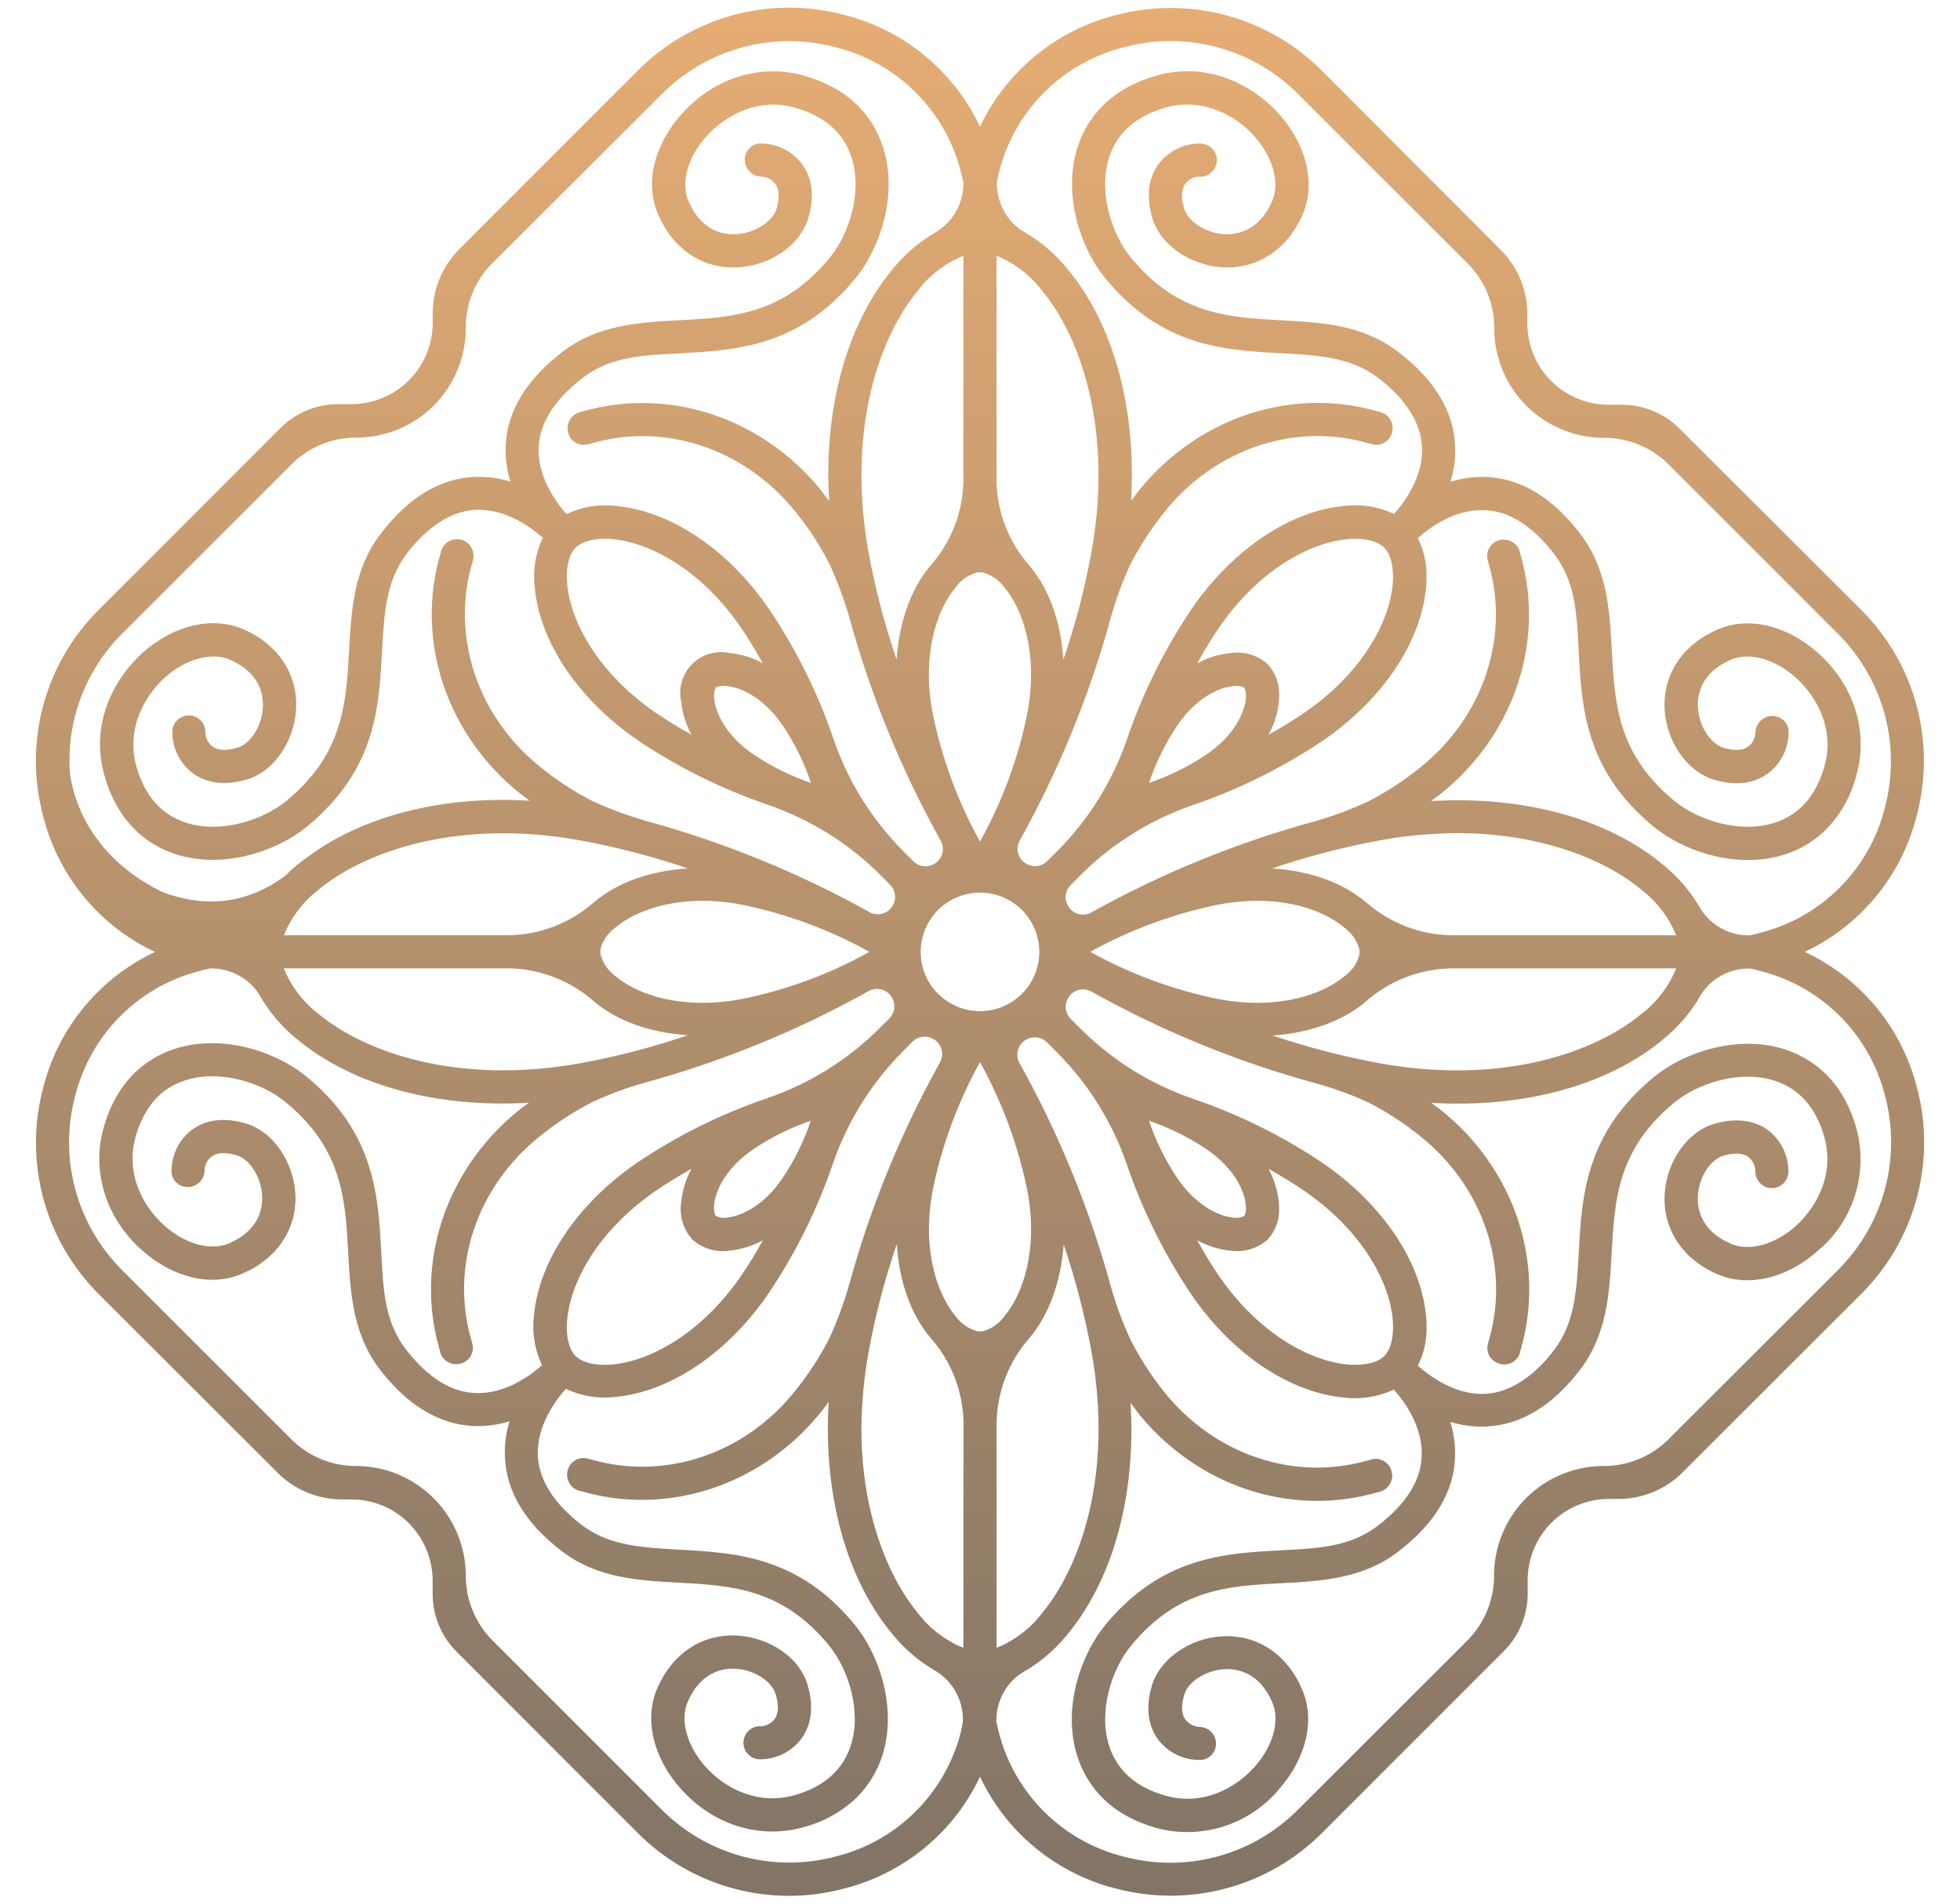 <svg width="35" height="34" viewBox="0 0 35 34" fill="none" xmlns="http://www.w3.org/2000/svg">
<path d="M32.228 17C32.716 16.771 33.148 16.436 33.493 16.02C33.837 15.604 34.086 15.117 34.22 14.594C34.398 13.944 34.4 13.259 34.227 12.608C34.053 11.957 33.71 11.364 33.232 10.889L29.992 7.656C29.72 7.383 29.351 7.23 28.965 7.229H28.729C28.538 7.23 28.348 7.192 28.172 7.119C27.995 7.046 27.835 6.939 27.7 6.804C27.564 6.669 27.457 6.509 27.384 6.332C27.311 6.156 27.274 5.967 27.274 5.776V5.605C27.274 5.392 27.231 5.18 27.148 4.983C27.066 4.786 26.945 4.607 26.793 4.457L23.609 1.265C23.133 0.788 22.541 0.446 21.891 0.272C21.241 0.098 20.556 0.099 19.906 0.275C19.384 0.41 18.897 0.658 18.481 1.002C18.065 1.346 17.73 1.777 17.5 2.265C17.27 1.776 16.936 1.344 16.52 0.999C16.104 0.655 15.617 0.406 15.093 0.271C14.444 0.094 13.758 0.092 13.108 0.266C12.457 0.44 11.864 0.783 11.389 1.261L8.203 4.45C8.052 4.601 7.932 4.78 7.85 4.977C7.768 5.174 7.726 5.385 7.727 5.598V5.768C7.727 5.959 7.689 6.148 7.616 6.324C7.543 6.5 7.435 6.66 7.3 6.795C7.165 6.93 7.005 7.037 6.828 7.109C6.652 7.182 6.463 7.219 6.272 7.219H6.035C5.844 7.218 5.655 7.256 5.479 7.329C5.303 7.402 5.143 7.51 5.008 7.645L1.764 10.891C1.286 11.366 0.943 11.959 0.769 12.61C0.596 13.261 0.598 13.946 0.776 14.596C0.91 15.119 1.158 15.606 1.503 16.022C1.847 16.438 2.279 16.773 2.768 17.002C2.28 17.232 1.847 17.567 1.503 17.983C1.159 18.399 0.91 18.886 0.776 19.409C0.599 20.059 0.598 20.744 0.771 21.395C0.945 22.045 1.287 22.638 1.764 23.114L4.956 26.303C5.107 26.454 5.286 26.574 5.483 26.656C5.681 26.738 5.892 26.78 6.106 26.78H6.271C6.462 26.779 6.651 26.817 6.828 26.889C7.005 26.962 7.165 27.069 7.3 27.204C7.435 27.339 7.542 27.5 7.615 27.676C7.688 27.853 7.726 28.042 7.726 28.233V28.471C7.726 28.856 7.88 29.226 8.152 29.498L11.391 32.74C11.866 33.217 12.459 33.559 13.109 33.732C13.76 33.905 14.444 33.903 15.093 33.725C15.616 33.59 16.103 33.341 16.519 32.997C16.935 32.653 17.27 32.221 17.5 31.732C17.73 32.221 18.065 32.653 18.481 32.997C18.897 33.341 19.384 33.59 19.906 33.725C20.556 33.901 21.241 33.902 21.892 33.728C22.542 33.555 23.135 33.212 23.61 32.735L26.854 29.49C26.989 29.355 27.096 29.195 27.169 29.019C27.242 28.842 27.28 28.653 27.28 28.462V28.225C27.279 28.035 27.317 27.846 27.389 27.669C27.462 27.493 27.569 27.332 27.703 27.198C27.838 27.062 27.998 26.955 28.175 26.882C28.351 26.809 28.54 26.772 28.731 26.772H28.899C29.113 26.772 29.324 26.73 29.521 26.648C29.719 26.567 29.898 26.447 30.048 26.295L33.237 23.109C33.714 22.634 34.057 22.04 34.23 21.39C34.404 20.739 34.403 20.054 34.226 19.404C34.09 18.881 33.841 18.394 33.496 17.979C33.15 17.563 32.717 17.229 32.228 17ZM17.855 3.015C17.998 2.491 18.277 2.014 18.664 1.633C19.051 1.252 19.532 0.981 20.058 0.847C20.608 0.697 21.187 0.696 21.737 0.844C22.287 0.992 22.787 1.283 23.188 1.687L26.182 4.678C26.338 4.828 26.462 5.007 26.549 5.205C26.634 5.404 26.68 5.617 26.682 5.833C26.679 6.096 26.728 6.356 26.826 6.598C26.925 6.841 27.072 7.062 27.257 7.247C27.443 7.432 27.663 7.578 27.907 7.677C28.149 7.775 28.41 7.824 28.672 7.82C28.888 7.823 29.102 7.869 29.3 7.956C29.498 8.042 29.677 8.167 29.827 8.324L32.815 11.313C33.219 11.714 33.509 12.216 33.657 12.765C33.804 13.315 33.803 13.895 33.653 14.444C33.519 14.97 33.248 15.451 32.867 15.838C32.486 16.225 32.009 16.504 31.485 16.646C31.409 16.667 31.323 16.689 31.243 16.706C31.063 16.709 30.886 16.664 30.73 16.576C30.573 16.488 30.443 16.36 30.352 16.205C30.183 15.916 29.963 15.659 29.703 15.448C28.705 14.615 27.2 14.21 25.554 14.307C25.616 14.263 25.672 14.219 25.732 14.174C27.04 13.123 27.601 11.444 27.15 9.898L27.138 9.848C27.116 9.773 27.064 9.71 26.994 9.672C26.925 9.635 26.843 9.627 26.768 9.649C26.73 9.66 26.696 9.678 26.666 9.703C26.635 9.727 26.61 9.757 26.592 9.792C26.573 9.826 26.562 9.863 26.558 9.902C26.554 9.941 26.558 9.98 26.57 10.017L26.582 10.064C26.967 11.379 26.486 12.809 25.359 13.709C25.068 13.945 24.753 14.149 24.42 14.32C24.116 14.46 23.801 14.577 23.479 14.669C22.087 15.049 20.747 15.595 19.487 16.297C19.45 16.317 19.41 16.33 19.369 16.334C19.328 16.338 19.286 16.334 19.246 16.321C19.207 16.309 19.17 16.289 19.139 16.262C19.107 16.235 19.081 16.201 19.063 16.164C19.033 16.106 19.023 16.04 19.033 15.976C19.043 15.911 19.074 15.852 19.12 15.806L19.291 15.634C19.855 15.07 20.539 14.643 21.293 14.382C22.127 14.098 22.92 13.703 23.65 13.21C24.698 12.481 25.377 11.463 25.465 10.491C25.471 10.426 25.474 10.364 25.474 10.299C25.479 10.06 25.425 9.825 25.317 9.612C25.51 9.44 25.972 9.085 26.517 9.112C26.952 9.129 27.366 9.393 27.752 9.894C28.137 10.394 28.157 10.965 28.192 11.644C28.245 12.641 28.308 13.769 29.54 14.773C30.058 15.197 31.005 15.532 31.858 15.265C32.142 15.178 32.401 15.022 32.611 14.812C32.869 14.547 33.053 14.219 33.146 13.861C33.374 13.077 33.111 12.233 32.46 11.658C31.906 11.166 31.225 11.006 30.68 11.24C30.046 11.51 29.691 12.046 29.726 12.674C29.762 13.257 30.132 13.784 30.606 13.925C31.112 14.076 31.429 13.932 31.607 13.786C31.715 13.696 31.801 13.583 31.858 13.454C31.916 13.326 31.943 13.187 31.939 13.046C31.931 12.97 31.894 12.901 31.835 12.853C31.776 12.804 31.701 12.781 31.625 12.788C31.548 12.794 31.476 12.83 31.424 12.888C31.372 12.946 31.345 13.021 31.347 13.099C31.343 13.144 31.331 13.188 31.309 13.228C31.288 13.268 31.258 13.302 31.223 13.33C31.101 13.426 30.912 13.396 30.775 13.354C30.544 13.286 30.34 12.969 30.32 12.637C30.307 12.418 30.367 12.015 30.912 11.781C31.24 11.643 31.693 11.767 32.067 12.102C32.44 12.437 32.772 13.025 32.576 13.698C32.425 14.222 32.123 14.559 31.679 14.698C31.066 14.89 30.326 14.651 29.911 14.313C28.884 13.476 28.834 12.57 28.782 11.61C28.744 10.899 28.703 10.166 28.22 9.535C27.723 8.886 27.157 8.542 26.535 8.518C26.32 8.511 26.106 8.54 25.901 8.605C25.966 8.399 25.994 8.183 25.984 7.967C25.961 7.349 25.617 6.781 24.969 6.286C24.334 5.798 23.603 5.759 22.89 5.721C21.928 5.668 21.025 5.618 20.186 4.59C19.852 4.176 19.609 3.435 19.802 2.822C19.941 2.378 20.283 2.076 20.803 1.925C21.476 1.733 22.07 2.061 22.401 2.434C22.733 2.808 22.858 3.266 22.718 3.59C22.484 4.134 22.082 4.193 21.862 4.182C21.534 4.163 21.215 3.959 21.146 3.725C21.105 3.59 21.075 3.4 21.169 3.279C21.197 3.243 21.231 3.214 21.27 3.193C21.31 3.171 21.353 3.158 21.398 3.154C21.437 3.159 21.477 3.156 21.515 3.145C21.552 3.134 21.588 3.116 21.619 3.091C21.649 3.066 21.675 3.036 21.694 3.001C21.712 2.966 21.724 2.928 21.728 2.888C21.732 2.849 21.727 2.809 21.716 2.772C21.704 2.734 21.685 2.699 21.659 2.669C21.634 2.639 21.602 2.614 21.567 2.596C21.532 2.578 21.494 2.567 21.454 2.564C21.314 2.56 21.175 2.587 21.048 2.644C20.92 2.701 20.807 2.787 20.717 2.894C20.572 3.071 20.428 3.388 20.577 3.895C20.717 4.368 21.243 4.738 21.829 4.774C22.46 4.809 22.995 4.454 23.265 3.823C23.496 3.279 23.336 2.594 22.844 2.041C22.395 1.532 21.58 1.084 20.642 1.353C19.732 1.614 19.377 2.201 19.238 2.641C18.972 3.494 19.306 4.442 19.729 4.96C20.733 6.192 21.864 6.254 22.863 6.308C23.536 6.346 24.121 6.375 24.61 6.749C25.099 7.122 25.374 7.549 25.394 7.987C25.418 8.526 25.066 8.988 24.894 9.18C24.621 9.049 24.316 8.998 24.015 9.035C23.044 9.121 22.024 9.805 21.296 10.85C20.802 11.58 20.407 12.372 20.123 13.207C19.863 13.961 19.436 14.646 18.872 15.209L18.7 15.38C18.654 15.427 18.595 15.457 18.53 15.467C18.466 15.477 18.4 15.466 18.342 15.436C18.305 15.418 18.272 15.392 18.245 15.361C18.218 15.329 18.198 15.293 18.185 15.254C18.173 15.214 18.168 15.172 18.172 15.131C18.176 15.09 18.189 15.05 18.208 15.014C18.912 13.752 19.46 12.41 19.84 11.016C19.931 10.695 20.047 10.381 20.186 10.078C20.358 9.745 20.562 9.432 20.797 9.141C21.697 8.013 23.127 7.536 24.441 7.918L24.489 7.93C24.526 7.942 24.566 7.946 24.604 7.943C24.643 7.939 24.681 7.928 24.715 7.909C24.749 7.89 24.779 7.865 24.804 7.835C24.828 7.804 24.846 7.769 24.856 7.732C24.867 7.694 24.871 7.655 24.867 7.616C24.863 7.578 24.852 7.54 24.834 7.506C24.815 7.471 24.79 7.441 24.76 7.416C24.73 7.392 24.695 7.373 24.658 7.362L24.608 7.349C23.062 6.9 21.383 7.459 20.332 8.768C20.288 8.827 20.242 8.884 20.198 8.945C20.294 7.299 19.89 5.795 19.058 4.798C18.847 4.537 18.59 4.317 18.3 4.149C18.225 4.107 18.156 4.055 18.096 3.995C17.904 3.797 17.798 3.533 17.8 3.257C17.814 3.178 17.835 3.092 17.855 3.015ZM24.28 17.032C24.242 17.195 24.145 17.339 24.008 17.436C23.623 17.761 22.836 18.039 21.784 17.849C20.974 17.688 20.193 17.401 19.469 17C20.193 16.599 20.974 16.313 21.784 16.151C22.004 16.11 22.227 16.09 22.451 16.088C23.168 16.088 23.707 16.313 24.008 16.569C24.143 16.668 24.239 16.811 24.28 16.973C24.28 16.984 24.272 16.993 24.275 17.005C24.278 17.018 24.28 17.021 24.28 17.032ZM24.387 17.892C24.387 17.892 24.393 17.892 24.393 17.885C24.811 17.517 25.346 17.308 25.903 17.296H29.931C29.803 17.613 29.593 17.89 29.323 18.099C28.498 18.792 26.833 19.387 24.634 18.99C23.987 18.87 23.349 18.705 22.726 18.495C23.383 18.448 23.967 18.244 24.387 17.892ZM25.903 16.704C25.347 16.692 24.813 16.484 24.396 16.115C24.396 16.115 24.387 16.115 24.387 16.109C23.967 15.757 23.378 15.552 22.717 15.51C23.343 15.297 23.984 15.13 24.634 15.01C25.089 14.927 25.55 14.883 26.013 14.88C27.529 14.88 28.681 15.361 29.323 15.901C29.593 16.11 29.803 16.387 29.931 16.704H25.903ZM22.637 11.862C22.548 11.782 22.442 11.723 22.326 11.689C22.211 11.654 22.09 11.646 21.971 11.664C21.764 11.685 21.562 11.747 21.379 11.848C21.502 11.622 21.636 11.402 21.782 11.19C22.525 10.122 23.449 9.683 24.065 9.63C24.354 9.603 24.601 9.66 24.719 9.781C24.838 9.902 24.896 10.145 24.87 10.436C24.817 11.052 24.379 11.976 23.309 12.718C23.097 12.863 22.878 12.998 22.653 13.121C22.754 12.939 22.817 12.737 22.836 12.529C22.84 12.495 22.842 12.46 22.841 12.425C22.846 12.323 22.831 12.22 22.796 12.123C22.761 12.027 22.707 11.938 22.637 11.862ZM22.024 12.254C22.149 12.241 22.208 12.271 22.217 12.283C22.225 12.294 22.258 12.351 22.247 12.475C22.223 12.739 22.031 13.139 21.556 13.468C21.235 13.685 20.885 13.858 20.518 13.983C20.642 13.615 20.815 13.265 21.033 12.943C21.361 12.469 21.761 12.276 22.024 12.254ZM18.559 17C18.559 17.21 18.497 17.415 18.38 17.589C18.264 17.763 18.099 17.899 17.905 17.979C17.712 18.059 17.499 18.08 17.293 18.039C17.088 17.998 16.899 17.897 16.751 17.749C16.603 17.601 16.502 17.413 16.461 17.207C16.421 17.002 16.442 16.789 16.522 16.595C16.602 16.402 16.738 16.236 16.912 16.12C17.086 16.004 17.291 15.942 17.5 15.942C17.781 15.942 18.05 16.053 18.249 16.252C18.447 16.45 18.559 16.72 18.559 17ZM17.795 4.569C18.112 4.697 18.388 4.906 18.597 5.176C19.29 6.003 19.885 7.667 19.489 9.867C19.371 10.517 19.203 11.157 18.988 11.782C18.947 11.122 18.743 10.531 18.39 10.112C18.39 10.112 18.39 10.106 18.384 10.104C18.015 9.687 17.806 9.153 17.795 8.596V4.569ZM17.5 10.225C17.511 10.225 17.521 10.219 17.533 10.219C17.694 10.26 17.837 10.357 17.935 10.491C18.261 10.876 18.54 11.664 18.35 12.715C18.189 13.527 17.902 14.308 17.5 15.031C17.099 14.307 16.812 13.526 16.65 12.715C16.457 11.664 16.738 10.879 17.065 10.491C17.162 10.355 17.305 10.258 17.467 10.219C17.479 10.219 17.488 10.228 17.5 10.225ZM16.011 11.782C15.798 11.157 15.63 10.517 15.51 9.867C15.114 7.667 15.709 6.003 16.402 5.176C16.61 4.906 16.887 4.697 17.203 4.569V8.596C17.192 9.153 16.984 9.687 16.614 10.104C16.614 10.104 16.608 10.109 16.608 10.112C16.256 10.533 16.056 11.121 16.011 11.782ZM1.249 13.816C1.215 13.356 1.281 12.894 1.443 12.462C1.604 12.03 1.858 11.638 2.185 11.313L5.179 8.32C5.328 8.163 5.507 8.038 5.705 7.952C5.904 7.865 6.117 7.819 6.334 7.816C6.596 7.82 6.856 7.771 7.099 7.672C7.342 7.574 7.562 7.427 7.747 7.242C7.932 7.056 8.078 6.835 8.176 6.592C8.274 6.349 8.322 6.089 8.318 5.827C8.32 5.61 8.366 5.397 8.453 5.198C8.539 5 8.664 4.821 8.821 4.672L11.812 1.687C12.213 1.283 12.713 0.992 13.263 0.845C13.813 0.698 14.392 0.699 14.941 0.849C15.467 0.983 15.949 1.254 16.336 1.635C16.723 2.016 17.002 2.493 17.145 3.017C17.165 3.094 17.186 3.179 17.203 3.259C17.206 3.439 17.162 3.616 17.074 3.772C16.986 3.929 16.858 4.059 16.704 4.151C16.414 4.319 16.157 4.539 15.945 4.8C15.114 5.797 14.707 7.302 14.806 8.947C14.757 8.889 14.716 8.829 14.672 8.77C13.621 7.461 11.942 6.902 10.396 7.351L10.346 7.364C10.309 7.375 10.274 7.394 10.244 7.418C10.213 7.443 10.188 7.473 10.17 7.508C10.152 7.542 10.14 7.58 10.136 7.618C10.133 7.657 10.136 7.696 10.148 7.734C10.158 7.771 10.176 7.806 10.2 7.837C10.224 7.867 10.254 7.892 10.289 7.911C10.323 7.929 10.361 7.941 10.399 7.944C10.438 7.948 10.477 7.944 10.514 7.932L10.562 7.92C11.876 7.535 13.307 8.017 14.207 9.143C14.442 9.434 14.647 9.749 14.817 10.082C14.954 10.386 15.07 10.698 15.164 11.018C15.545 12.412 16.095 13.754 16.8 15.016C16.82 15.052 16.832 15.092 16.836 15.133C16.84 15.174 16.836 15.216 16.823 15.255C16.811 15.295 16.791 15.332 16.764 15.363C16.736 15.394 16.703 15.42 16.666 15.438C16.608 15.468 16.543 15.479 16.478 15.469C16.414 15.459 16.354 15.429 16.308 15.382L16.14 15.211C15.575 14.648 15.147 13.963 14.888 13.209C14.604 12.374 14.21 11.581 13.715 10.851C12.987 9.804 11.971 9.125 10.997 9.037C10.696 9 10.391 9.051 10.118 9.182C9.945 8.99 9.593 8.528 9.62 7.986C9.637 7.551 9.904 7.136 10.402 6.751C10.899 6.366 11.474 6.345 12.152 6.31C13.055 6.259 14.07 6.206 15 5.276C15.1 5.177 15.194 5.072 15.282 4.962C15.706 4.444 16.04 3.496 15.773 2.643C15.634 2.2 15.279 1.616 14.37 1.355C13.585 1.127 12.741 1.391 12.167 2.043C11.675 2.596 11.515 3.278 11.749 3.822C12.019 4.456 12.554 4.811 13.183 4.775C13.766 4.74 14.293 4.37 14.434 3.897C14.585 3.39 14.44 3.073 14.294 2.896C14.205 2.788 14.092 2.701 13.964 2.644C13.836 2.586 13.697 2.559 13.557 2.563C13.482 2.571 13.412 2.609 13.364 2.668C13.316 2.726 13.293 2.802 13.3 2.877C13.307 2.954 13.343 3.026 13.4 3.078C13.458 3.13 13.533 3.158 13.611 3.156C13.656 3.159 13.7 3.172 13.74 3.193C13.78 3.215 13.815 3.244 13.842 3.281C13.938 3.402 13.906 3.591 13.868 3.727C13.797 3.961 13.474 4.165 13.149 4.183C12.93 4.195 12.527 4.136 12.293 3.591C12.154 3.262 12.278 2.81 12.613 2.436C12.948 2.063 13.537 1.732 14.209 1.927C14.732 2.078 15.075 2.38 15.21 2.824C15.402 3.437 15.163 4.178 14.825 4.592C13.989 5.62 13.081 5.67 12.121 5.72C11.411 5.758 10.677 5.8 10.046 6.283C9.397 6.781 9.056 7.342 9.03 7.967C9.022 8.182 9.051 8.397 9.116 8.602C8.91 8.537 8.695 8.509 8.479 8.518C7.86 8.542 7.292 8.886 6.797 9.535C6.315 10.165 6.273 10.899 6.235 11.61C6.181 12.572 6.128 13.476 5.104 14.313C4.689 14.648 3.948 14.89 3.335 14.698C2.891 14.559 2.589 14.222 2.438 13.698C2.246 13.024 2.578 12.43 2.947 12.098C3.317 11.766 3.78 11.643 4.102 11.781C4.647 12.015 4.707 12.418 4.694 12.637C4.677 12.966 4.473 13.286 4.239 13.354C4.102 13.396 3.913 13.425 3.792 13.33C3.756 13.302 3.727 13.268 3.706 13.229C3.685 13.19 3.672 13.146 3.667 13.102C3.675 13.024 3.651 12.946 3.601 12.886C3.551 12.825 3.479 12.787 3.401 12.78C3.323 12.772 3.245 12.796 3.184 12.846C3.124 12.896 3.086 12.968 3.078 13.046C3.073 13.185 3.1 13.324 3.157 13.451C3.214 13.579 3.299 13.691 3.406 13.781C3.585 13.929 3.901 14.069 4.408 13.922C4.881 13.784 5.252 13.256 5.287 12.671C5.322 12.043 4.967 11.504 4.336 11.235C3.792 11.004 3.107 11.163 2.554 11.652C2.044 12.109 1.598 12.92 1.867 13.859C2.127 14.767 2.713 15.123 3.155 15.262C4.008 15.529 4.955 15.194 5.473 14.77C5.583 14.682 5.688 14.587 5.787 14.486C6.717 13.559 6.774 12.544 6.821 11.638C6.859 10.964 6.889 10.379 7.262 9.891C7.634 9.403 8.062 9.126 8.497 9.106C9.039 9.082 9.501 9.432 9.693 9.606C9.562 9.879 9.512 10.184 9.548 10.486C9.636 11.46 10.318 12.475 11.363 13.204C12.094 13.698 12.886 14.092 13.721 14.377C14.474 14.637 15.158 15.065 15.722 15.628L15.893 15.8C15.94 15.846 15.97 15.905 15.98 15.97C15.991 16.034 15.98 16.1 15.95 16.158C15.932 16.195 15.906 16.229 15.875 16.256C15.843 16.283 15.806 16.303 15.767 16.316C15.727 16.328 15.685 16.332 15.644 16.328C15.603 16.324 15.563 16.311 15.527 16.291C14.265 15.588 12.922 15.04 11.529 14.66C11.209 14.567 10.897 14.451 10.593 14.314C10.26 14.143 9.946 13.939 9.655 13.704C8.527 12.804 8.05 11.373 8.431 10.058L8.444 10.011C8.455 9.974 8.459 9.935 8.455 9.896C8.451 9.857 8.44 9.82 8.421 9.786C8.403 9.752 8.378 9.721 8.348 9.697C8.318 9.672 8.283 9.654 8.245 9.643C8.17 9.621 8.088 9.629 8.019 9.667C7.95 9.704 7.898 9.767 7.875 9.843L7.863 9.893C7.413 11.439 7.973 13.117 9.281 14.168C9.341 14.213 9.4 14.254 9.459 14.301C7.875 14.205 6.424 14.583 5.429 15.355L5.438 15.341C5.418 15.36 5.397 15.377 5.376 15.394C5.355 15.412 5.332 15.427 5.31 15.442C5.236 15.504 5.165 15.569 5.101 15.635C4.306 16.232 3.51 16.17 2.88 15.923C1.557 15.265 1.302 14.201 1.249 13.816ZM12.164 12.528C12.185 12.736 12.247 12.937 12.347 13.12C12.122 12.997 11.902 12.862 11.691 12.717C10.624 11.974 10.183 11.051 10.129 10.435C10.124 10.389 10.121 10.344 10.121 10.298C10.121 10.07 10.177 9.88 10.28 9.78C10.383 9.68 10.569 9.623 10.796 9.623C10.841 9.623 10.888 9.623 10.935 9.629C11.551 9.682 12.475 10.121 13.218 11.189C13.363 11.402 13.498 11.621 13.621 11.847C13.438 11.745 13.237 11.682 13.029 11.663C12.909 11.638 12.786 11.643 12.669 11.677C12.553 11.712 12.446 11.775 12.36 11.861C12.274 11.947 12.211 12.053 12.177 12.17C12.142 12.287 12.137 12.41 12.162 12.529L12.164 12.528ZM12.783 12.282C12.792 12.27 12.851 12.24 12.976 12.253C13.239 12.276 13.639 12.469 13.967 12.942C14.185 13.264 14.358 13.614 14.482 13.982C14.114 13.857 13.765 13.684 13.444 13.467C12.969 13.138 12.776 12.738 12.753 12.474C12.752 12.458 12.752 12.441 12.753 12.424C12.746 12.375 12.757 12.325 12.783 12.283V12.282ZM9.096 17.295C9.653 17.307 10.187 17.515 10.604 17.884C10.604 17.884 10.613 17.884 10.613 17.891C11.033 18.243 11.622 18.447 12.283 18.489C11.657 18.703 11.017 18.871 10.366 18.989C8.167 19.386 6.502 18.791 5.676 18.098C5.406 17.889 5.197 17.612 5.069 17.295H9.096ZM5.069 16.704C5.197 16.387 5.406 16.11 5.676 15.901C6.502 15.209 8.167 14.613 10.366 15.01C11.016 15.13 11.657 15.297 12.283 15.51C11.622 15.552 11.031 15.757 10.613 16.109C10.611 16.109 10.61 16.11 10.608 16.111C10.607 16.112 10.607 16.113 10.607 16.115C10.188 16.483 9.654 16.692 9.096 16.704H5.069ZM10.992 17.436C10.857 17.337 10.76 17.194 10.719 17.032C10.719 17.021 10.728 17.012 10.725 17C10.722 16.989 10.719 16.979 10.719 16.968C10.758 16.805 10.855 16.661 10.992 16.564C11.377 16.239 12.164 15.961 13.215 16.151C14.025 16.313 14.804 16.6 15.526 17C14.805 17.403 14.025 17.689 13.215 17.849C12.164 18.039 11.38 17.763 10.992 17.436ZM17.145 30.985C17.002 31.509 16.723 31.986 16.336 32.367C15.949 32.748 15.468 33.019 14.941 33.153C14.392 33.303 13.813 33.304 13.263 33.157C12.714 33.01 12.213 32.72 11.812 32.316L8.821 29.325C8.665 29.175 8.54 28.996 8.454 28.797C8.367 28.599 8.321 28.386 8.318 28.169C8.321 27.908 8.272 27.648 8.173 27.406C8.075 27.164 7.929 26.944 7.744 26.759C7.559 26.573 7.339 26.427 7.097 26.328C6.855 26.229 6.595 26.18 6.334 26.183C6.118 26.18 5.904 26.135 5.706 26.049C5.507 25.963 5.328 25.838 5.179 25.682L2.185 22.689C1.781 22.288 1.49 21.786 1.343 21.236C1.196 20.687 1.197 20.107 1.347 19.558C1.481 19.032 1.752 18.551 2.133 18.164C2.514 17.777 2.99 17.498 3.514 17.356C3.591 17.334 3.677 17.314 3.757 17.296C4.032 17.294 4.297 17.4 4.494 17.593C4.555 17.653 4.607 17.721 4.648 17.797C4.817 18.087 5.037 18.343 5.297 18.555C6.295 19.387 7.8 19.792 9.446 19.695C9.383 19.739 9.327 19.783 9.268 19.828C7.96 20.879 7.399 22.559 7.85 24.104L7.861 24.154C7.884 24.23 7.936 24.293 8.006 24.33C8.075 24.367 8.157 24.376 8.232 24.353C8.27 24.343 8.305 24.325 8.335 24.3C8.366 24.276 8.391 24.246 8.41 24.211C8.428 24.177 8.44 24.139 8.443 24.1C8.447 24.061 8.442 24.022 8.43 23.985L8.418 23.938C8.033 22.623 8.514 21.193 9.641 20.293C9.931 20.058 10.245 19.854 10.577 19.683C10.88 19.543 11.194 19.427 11.515 19.337C12.909 18.955 14.252 18.405 15.513 17.7C15.549 17.68 15.589 17.668 15.631 17.664C15.672 17.66 15.714 17.664 15.753 17.676C15.793 17.689 15.829 17.709 15.861 17.736C15.893 17.763 15.918 17.796 15.937 17.833C15.966 17.891 15.977 17.957 15.967 18.021C15.957 18.086 15.926 18.145 15.88 18.191L15.709 18.361C15.145 18.925 14.461 19.353 13.707 19.612C12.872 19.895 12.079 20.29 11.35 20.785C10.302 21.513 9.623 22.529 9.534 23.5C9.498 23.802 9.548 24.108 9.68 24.383C9.487 24.554 9.025 24.906 8.483 24.88C8.048 24.862 7.633 24.598 7.248 24.099C6.863 23.599 6.843 23.026 6.807 22.348C6.754 21.351 6.692 20.222 5.46 19.218C4.942 18.795 3.995 18.46 3.142 18.726C2.697 18.866 2.114 19.221 1.854 20.13C1.626 20.915 1.888 21.759 2.54 22.333C3.094 22.825 3.775 22.985 4.32 22.751C4.953 22.482 5.309 21.945 5.274 21.318C5.238 20.734 4.868 20.207 4.394 20.066C3.888 19.915 3.571 20.061 3.393 20.205C3.286 20.295 3.201 20.409 3.144 20.536C3.087 20.664 3.059 20.802 3.062 20.942C3.07 21.018 3.107 21.087 3.166 21.136C3.224 21.184 3.3 21.207 3.376 21.2C3.453 21.194 3.525 21.158 3.576 21.1C3.628 21.042 3.656 20.967 3.654 20.889C3.657 20.844 3.67 20.8 3.691 20.761C3.713 20.721 3.742 20.686 3.778 20.658C3.899 20.562 4.089 20.593 4.226 20.634C4.46 20.703 4.661 21.019 4.681 21.352C4.693 21.571 4.634 21.973 4.089 22.207C3.761 22.346 3.307 22.222 2.934 21.888C2.56 21.554 2.229 20.963 2.425 20.292C2.576 19.767 2.878 19.425 3.322 19.291C3.935 19.098 4.675 19.338 5.09 19.676C6.117 20.513 6.167 21.42 6.218 22.378C6.257 23.09 6.298 23.822 6.78 24.455C7.278 25.103 7.844 25.444 8.466 25.47C8.68 25.477 8.894 25.448 9.099 25.385C9.034 25.59 9.006 25.806 9.017 26.021C9.04 26.64 9.383 27.209 10.032 27.703C10.662 28.189 11.397 28.227 12.107 28.266C13.07 28.319 13.973 28.369 14.811 29.397C15.145 29.812 15.389 30.552 15.196 31.164C15.057 31.609 14.715 31.911 14.195 32.061C13.521 32.254 12.928 31.926 12.596 31.552C12.265 31.179 12.14 30.72 12.28 30.397C12.514 29.852 12.916 29.793 13.136 29.804C13.464 29.822 13.783 30.026 13.852 30.26C13.893 30.397 13.923 30.586 13.829 30.708C13.8 30.743 13.766 30.771 13.727 30.793C13.688 30.814 13.645 30.827 13.6 30.832C13.522 30.825 13.444 30.848 13.384 30.898C13.323 30.948 13.285 31.02 13.277 31.098C13.27 31.176 13.294 31.254 13.344 31.315C13.394 31.375 13.466 31.414 13.544 31.421C13.683 31.426 13.822 31.398 13.95 31.341C14.078 31.285 14.191 31.199 14.281 31.092C14.426 30.915 14.57 30.598 14.421 30.092C14.281 29.611 13.754 29.248 13.169 29.212C12.538 29.176 12.002 29.532 11.733 30.163C11.502 30.708 11.662 31.391 12.154 31.945C12.731 32.596 13.572 32.857 14.356 32.632C14.714 32.538 15.041 32.353 15.307 32.096C15.515 31.885 15.671 31.627 15.759 31.344C16.026 30.491 15.692 29.544 15.269 29.025C14.265 27.794 13.133 27.732 12.135 27.678C11.461 27.639 10.877 27.609 10.388 27.236C9.899 26.862 9.624 26.437 9.604 26.001C9.58 25.46 9.932 24.998 10.104 24.805C10.379 24.935 10.684 24.985 10.986 24.95C11.957 24.861 12.974 24.18 13.701 23.135C14.196 22.405 14.591 21.613 14.875 20.778C15.135 20.024 15.562 19.34 16.126 18.776L16.295 18.604C16.341 18.558 16.4 18.528 16.465 18.518C16.529 18.508 16.595 18.518 16.653 18.548C16.69 18.567 16.723 18.593 16.75 18.624C16.777 18.655 16.797 18.692 16.81 18.732C16.822 18.771 16.827 18.813 16.823 18.854C16.819 18.895 16.806 18.936 16.787 18.972C16.085 20.232 15.538 21.572 15.158 22.963C15.065 23.285 14.948 23.6 14.809 23.905C14.638 24.238 14.433 24.553 14.198 24.844C13.298 25.972 11.868 26.448 10.554 26.066L10.506 26.055C10.469 26.043 10.429 26.038 10.391 26.042C10.352 26.046 10.314 26.057 10.28 26.076C10.246 26.094 10.216 26.119 10.191 26.15C10.167 26.18 10.149 26.215 10.139 26.253C10.116 26.328 10.125 26.41 10.162 26.479C10.199 26.549 10.262 26.601 10.337 26.624L10.387 26.635C11.933 27.085 13.612 26.525 14.663 25.216C14.707 25.158 14.753 25.101 14.797 25.039C14.701 26.685 15.105 28.19 15.937 29.188C16.148 29.448 16.405 29.668 16.695 29.836C16.85 29.927 16.977 30.058 17.065 30.214C17.153 30.371 17.198 30.548 17.195 30.727C17.186 30.823 17.165 30.908 17.145 30.985ZM12.363 22.138C12.452 22.218 12.558 22.278 12.673 22.312C12.788 22.346 12.91 22.355 13.029 22.336C13.237 22.315 13.439 22.253 13.623 22.152C13.5 22.378 13.364 22.598 13.218 22.81C12.475 23.875 11.551 24.317 10.935 24.37C10.646 24.397 10.399 24.34 10.28 24.219C10.177 24.123 10.121 23.93 10.121 23.701C10.121 23.655 10.124 23.61 10.129 23.564C10.183 22.949 10.624 22.024 11.691 21.282C11.906 21.131 12.126 21.001 12.347 20.876C12.247 21.06 12.185 21.263 12.164 21.472C12.146 21.591 12.155 21.712 12.189 21.827C12.223 21.942 12.283 22.048 12.363 22.138ZM12.976 21.747C12.91 21.76 12.842 21.75 12.783 21.717C12.774 21.712 12.75 21.667 12.75 21.575C12.749 21.558 12.749 21.541 12.75 21.525C12.774 21.261 12.966 20.861 13.441 20.533C13.762 20.315 14.111 20.142 14.479 20.017C14.355 20.386 14.182 20.735 13.964 21.057C13.639 21.53 13.239 21.723 12.976 21.747ZM17.203 29.431C16.887 29.303 16.61 29.094 16.402 28.824C15.864 28.181 15.382 27.03 15.382 25.514C15.386 25.051 15.43 24.589 15.513 24.133C15.633 23.484 15.801 22.843 16.014 22.218C16.055 22.878 16.259 23.469 16.611 23.888C16.611 23.888 16.611 23.894 16.617 23.894C16.986 24.311 17.195 24.847 17.206 25.404L17.203 29.431ZM17.5 23.775C17.488 23.775 17.479 23.781 17.467 23.781C17.305 23.74 17.163 23.644 17.065 23.509C16.813 23.206 16.588 22.667 16.588 21.951C16.59 21.728 16.61 21.505 16.65 21.285C16.812 20.474 17.099 19.693 17.5 18.969C17.901 19.693 18.187 20.474 18.35 21.285C18.542 22.336 18.261 23.121 17.935 23.509C17.838 23.645 17.695 23.742 17.533 23.781C17.521 23.781 17.511 23.772 17.5 23.775ZM18.995 22.227C19.205 22.849 19.37 23.487 19.49 24.133C19.886 26.334 19.291 27.998 18.598 28.824C18.39 29.094 18.113 29.303 17.796 29.431V25.404C17.808 24.847 18.017 24.311 18.386 23.894C18.387 23.894 18.389 23.893 18.39 23.892C18.391 23.891 18.391 23.889 18.391 23.888C18.741 23.467 18.944 22.884 18.995 22.227ZM32.815 22.689L29.821 25.679C29.672 25.836 29.493 25.961 29.294 26.047C29.096 26.134 28.882 26.18 28.666 26.183C28.404 26.179 28.144 26.228 27.901 26.326C27.658 26.424 27.438 26.571 27.253 26.756C27.067 26.941 26.921 27.162 26.823 27.405C26.724 27.648 26.675 27.908 26.679 28.169C26.676 28.386 26.63 28.599 26.544 28.798C26.457 28.996 26.332 29.175 26.176 29.325L26.134 29.369L23.182 32.318C22.781 32.722 22.28 33.013 21.731 33.16C21.181 33.307 20.602 33.306 20.053 33.156C19.526 33.022 19.045 32.751 18.658 32.37C18.271 31.989 17.992 31.512 17.849 30.988C17.829 30.911 17.808 30.825 17.791 30.745C17.788 30.47 17.894 30.205 18.086 30.008C18.147 29.948 18.216 29.896 18.29 29.854C18.58 29.686 18.837 29.466 19.049 29.206C19.8 28.305 20.204 26.992 20.204 25.534C20.204 25.377 20.198 25.217 20.188 25.058C20.237 25.116 20.278 25.176 20.322 25.235C21.373 26.544 23.052 27.103 24.598 26.653L24.648 26.642C24.71 26.623 24.764 26.584 24.802 26.532C24.84 26.48 24.861 26.418 24.862 26.353C24.861 26.324 24.856 26.295 24.846 26.267C24.836 26.23 24.818 26.195 24.794 26.164C24.77 26.134 24.74 26.109 24.705 26.09C24.671 26.072 24.634 26.06 24.595 26.056C24.556 26.053 24.517 26.057 24.48 26.069L24.432 26.081C23.118 26.466 21.687 25.984 20.787 24.858C20.555 24.568 20.354 24.255 20.186 23.924C20.044 23.617 19.927 23.3 19.836 22.975C19.455 21.584 18.907 20.244 18.204 18.984C18.185 18.948 18.172 18.908 18.168 18.867C18.164 18.825 18.169 18.784 18.181 18.744C18.194 18.705 18.214 18.668 18.241 18.637C18.268 18.605 18.301 18.579 18.338 18.561C18.396 18.531 18.462 18.52 18.526 18.53C18.591 18.54 18.65 18.57 18.696 18.617L18.868 18.789C19.432 19.352 19.86 20.037 20.119 20.79C20.404 21.625 20.799 22.417 21.293 23.148C22.02 24.196 23.037 24.874 24.011 24.962C24.312 24.997 24.616 24.947 24.89 24.818C25.062 25.01 25.414 25.472 25.387 26.013C25.37 26.449 25.106 26.863 24.606 27.248C24.105 27.633 23.534 27.655 22.856 27.69C21.858 27.743 20.729 27.809 19.725 29.038C19.302 29.557 18.968 30.504 19.235 31.357C19.373 31.8 19.728 32.384 20.638 32.645C21.008 32.746 21.398 32.747 21.768 32.645C22.139 32.543 22.474 32.344 22.74 32.067C22.776 32.032 22.809 31.996 22.837 31.957C23.328 31.404 23.488 30.723 23.254 30.178C22.985 29.544 22.45 29.189 21.821 29.225C21.238 29.26 20.711 29.63 20.57 30.104C20.419 30.611 20.564 30.927 20.709 31.105C20.8 31.213 20.915 31.299 21.044 31.356C21.174 31.412 21.315 31.439 21.456 31.432C21.532 31.424 21.601 31.386 21.649 31.328C21.697 31.269 21.72 31.194 21.713 31.118C21.707 31.041 21.671 30.969 21.613 30.918C21.555 30.867 21.48 30.84 21.402 30.843C21.357 30.838 21.314 30.824 21.274 30.802C21.234 30.78 21.2 30.751 21.171 30.716C21.075 30.593 21.107 30.405 21.148 30.268C21.214 30.034 21.533 29.833 21.864 29.812C22.084 29.8 22.486 29.86 22.72 30.405C22.86 30.733 22.735 31.186 22.401 31.56C22.066 31.933 21.476 32.264 20.805 32.069C20.281 31.919 19.943 31.617 19.803 31.172C19.611 30.56 19.851 29.819 20.188 29.405C21.027 28.374 21.933 28.326 22.892 28.276C23.603 28.238 24.336 28.197 24.968 27.713C25.616 27.217 25.96 26.654 25.983 26.029C25.991 25.814 25.962 25.6 25.898 25.395C26.103 25.459 26.319 25.487 26.534 25.478C27.153 25.454 27.722 25.11 28.216 24.463C28.698 23.832 28.74 23.098 28.779 22.386C28.833 21.424 28.883 20.521 29.91 19.683C30.325 19.348 31.065 19.106 31.678 19.298C32.122 19.437 32.424 19.775 32.575 20.299C32.768 20.973 32.438 21.563 32.066 21.898C31.693 22.233 31.233 22.354 30.911 22.215C30.366 21.981 30.306 21.579 30.319 21.359C30.336 21.03 30.54 20.71 30.774 20.642C30.911 20.601 31.101 20.572 31.222 20.666C31.257 20.694 31.286 20.728 31.307 20.767C31.329 20.807 31.342 20.85 31.346 20.894C31.339 20.973 31.363 21.05 31.413 21.111C31.463 21.172 31.534 21.211 31.613 21.22C31.651 21.223 31.691 21.219 31.728 21.207C31.765 21.196 31.8 21.177 31.83 21.152C31.86 21.127 31.884 21.096 31.903 21.061C31.921 21.027 31.932 20.989 31.935 20.95C31.94 20.81 31.912 20.671 31.856 20.544C31.799 20.416 31.714 20.303 31.607 20.213C31.429 20.068 31.112 19.924 30.606 20.074C30.132 20.213 29.762 20.74 29.726 21.326C29.691 21.956 30.046 22.492 30.677 22.762C31.222 22.993 31.906 22.833 32.46 22.341C32.498 22.308 32.534 22.276 32.569 22.245C32.846 21.979 33.045 21.643 33.147 21.272C33.249 20.902 33.249 20.512 33.147 20.142C32.887 19.233 32.301 18.878 31.859 18.738C31.006 18.471 30.059 18.806 29.541 19.23C28.312 20.237 28.246 21.365 28.193 22.363C28.155 23.037 28.125 23.621 27.753 24.11C27.38 24.599 26.953 24.874 26.517 24.895C25.973 24.918 25.511 24.563 25.318 24.391C25.426 24.178 25.479 23.942 25.475 23.704C25.475 23.642 25.475 23.577 25.466 23.512C25.378 22.537 24.696 21.522 23.651 20.793C22.921 20.298 22.128 19.904 21.294 19.621C20.54 19.361 19.855 18.933 19.292 18.369L19.121 18.2C19.075 18.154 19.044 18.095 19.034 18.03C19.024 17.966 19.034 17.9 19.064 17.842C19.082 17.805 19.108 17.771 19.14 17.745C19.171 17.718 19.208 17.697 19.247 17.685C19.287 17.672 19.329 17.668 19.37 17.672C19.411 17.677 19.451 17.689 19.488 17.709C20.748 18.414 22.09 18.963 23.483 19.345C23.808 19.433 24.125 19.547 24.431 19.688C24.762 19.857 25.075 20.06 25.363 20.294C26.491 21.195 26.968 22.625 26.587 23.94L26.574 23.987C26.562 24.024 26.558 24.063 26.561 24.102C26.565 24.141 26.576 24.179 26.595 24.213C26.613 24.248 26.639 24.278 26.669 24.302C26.7 24.327 26.735 24.344 26.773 24.355C26.81 24.367 26.849 24.372 26.889 24.369C26.928 24.366 26.966 24.354 27.001 24.336C27.035 24.317 27.066 24.292 27.09 24.261C27.115 24.23 27.133 24.195 27.143 24.157L27.155 24.105C27.605 22.561 27.045 20.881 25.737 19.83C25.677 19.785 25.619 19.744 25.559 19.697C25.719 19.705 25.878 19.714 26.035 19.711C27.495 19.711 28.808 19.309 29.708 18.556C29.968 18.345 30.188 18.087 30.356 17.797C30.398 17.723 30.45 17.654 30.51 17.593C30.707 17.401 30.973 17.295 31.248 17.297C31.328 17.315 31.413 17.335 31.49 17.357C32.014 17.499 32.491 17.778 32.872 18.165C33.253 18.552 33.524 19.033 33.658 19.559C33.807 20.109 33.807 20.688 33.659 21.238C33.511 21.787 33.22 22.288 32.815 22.689ZM22.836 21.472C22.815 21.263 22.753 21.06 22.653 20.876C22.874 21.001 23.094 21.131 23.309 21.282C24.379 22.025 24.817 22.949 24.87 23.564C24.896 23.853 24.841 24.101 24.719 24.219C24.623 24.32 24.431 24.376 24.203 24.376C24.159 24.376 24.112 24.376 24.065 24.37C23.449 24.317 22.525 23.875 21.782 22.81C21.636 22.598 21.502 22.378 21.379 22.152C21.562 22.253 21.764 22.316 21.971 22.336C22.09 22.355 22.211 22.346 22.327 22.312C22.442 22.278 22.548 22.218 22.637 22.138C22.707 22.062 22.761 21.973 22.796 21.877C22.831 21.78 22.846 21.677 22.841 21.575C22.842 21.54 22.84 21.506 22.836 21.472ZM22.217 21.717C22.158 21.75 22.09 21.76 22.024 21.747C21.761 21.723 21.361 21.53 21.033 21.057C20.815 20.735 20.642 20.386 20.518 20.017C20.886 20.142 21.235 20.315 21.556 20.533C22.031 20.861 22.223 21.258 22.247 21.525C22.258 21.649 22.229 21.709 22.217 21.717Z" fill="url(#paint0_linear_243_14762)"/>
<defs>
<linearGradient id="paint0_linear_243_14762" x1="17.5" y1="33.809" x2="17.5" y2="0.044" gradientUnits="userSpaceOnUse">
<stop stop-color="#827466"/>
<stop offset="1" stop-color="#E6AD74"/>
</linearGradient>
</defs>
</svg>

